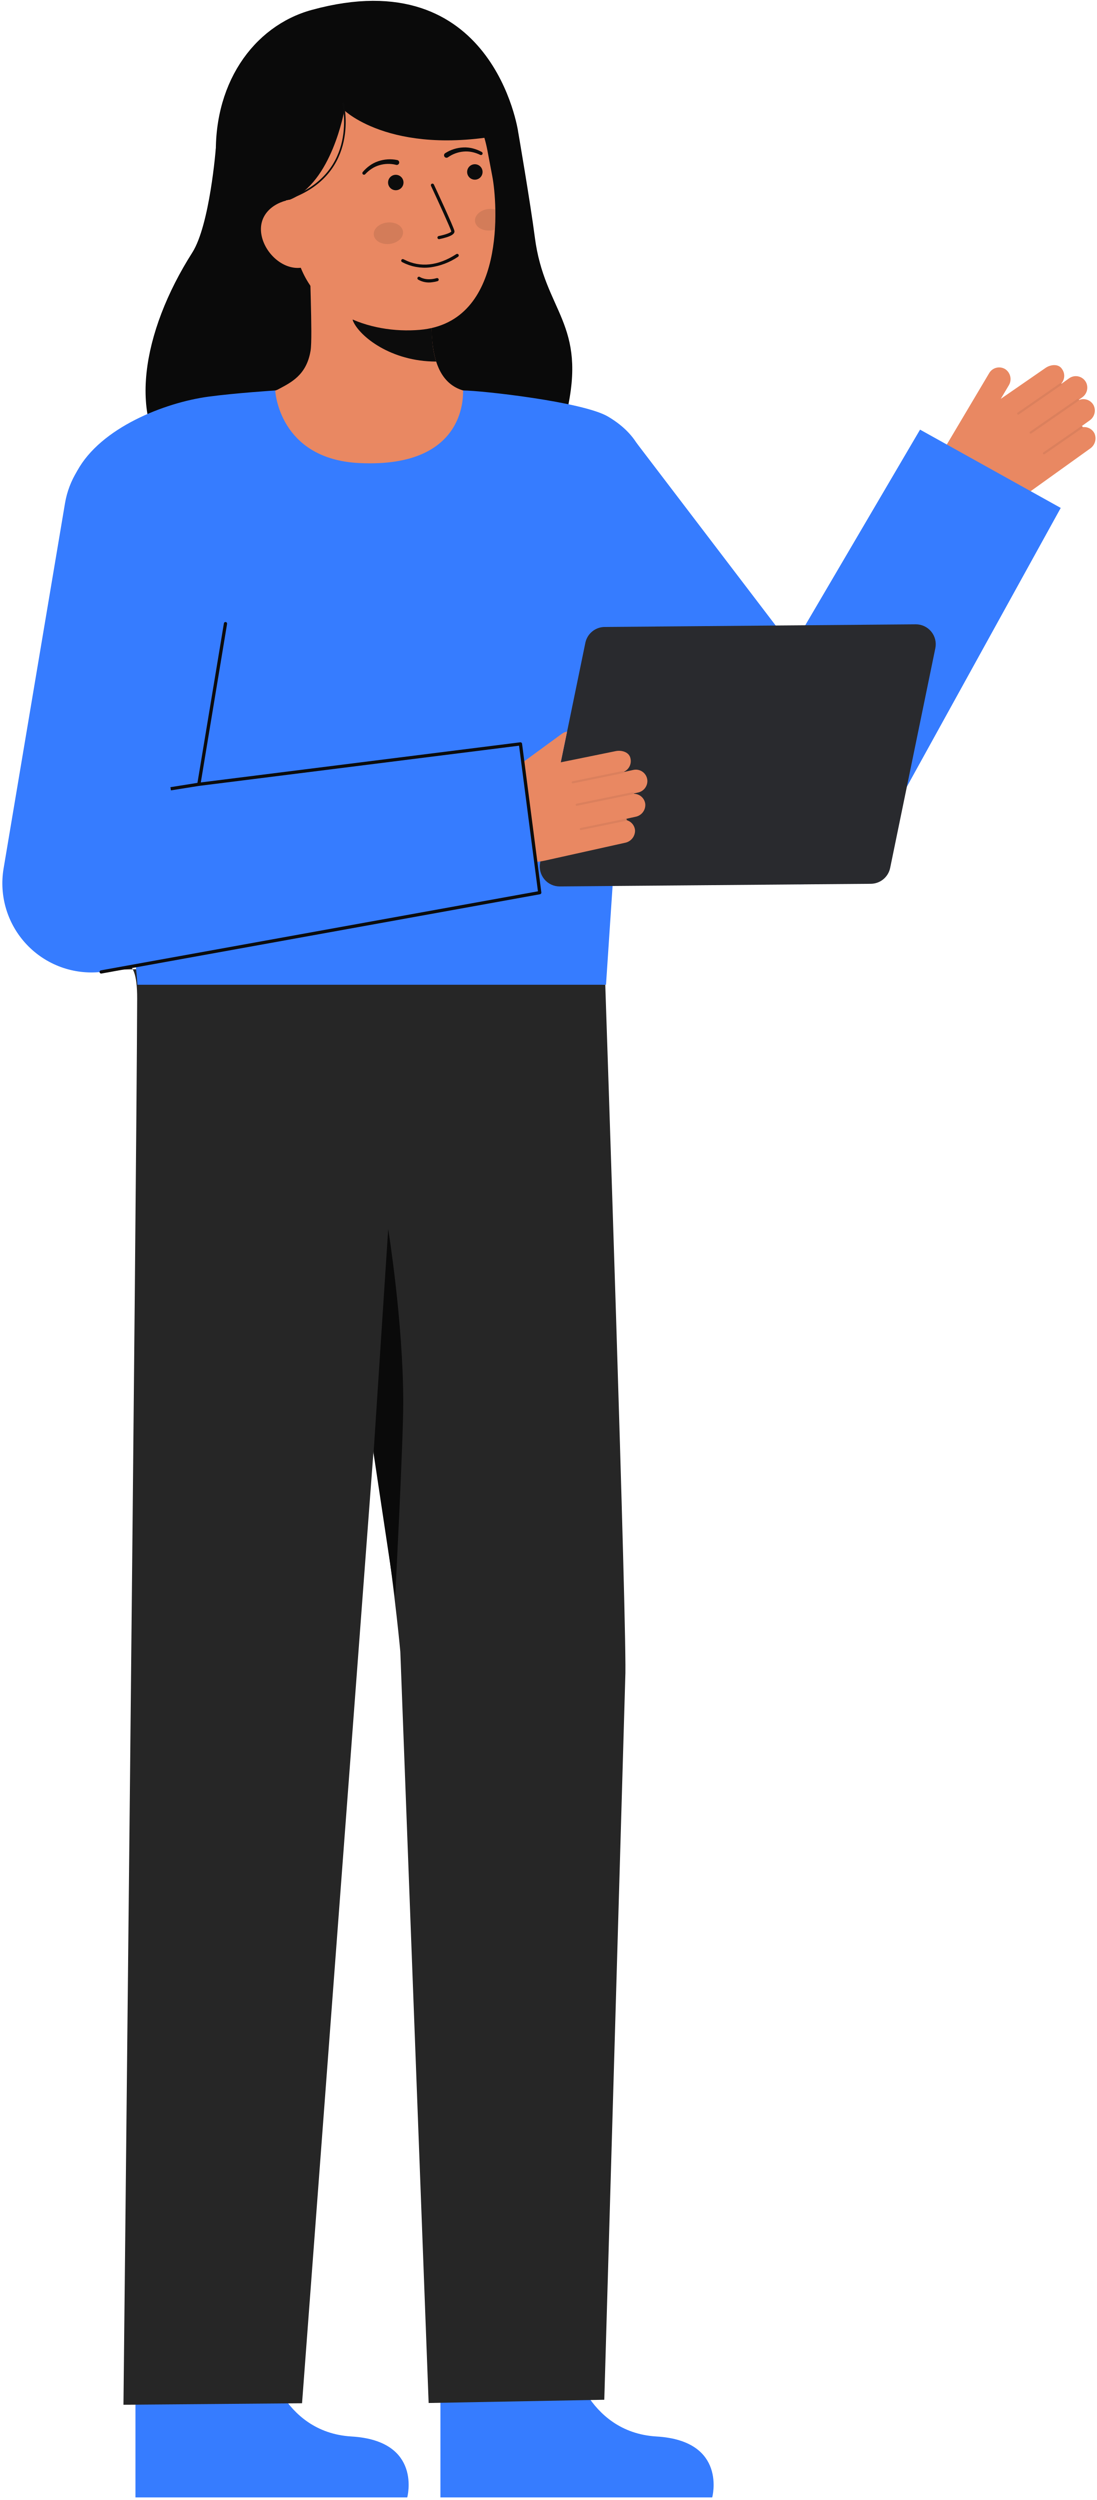 <svg width="342" height="779" viewBox="0 0 342 779" fill="none" xmlns="http://www.w3.org/2000/svg">
<path d="M82.855 734.15C82.855 734.15 87.423 757.833 109.597 759.15C131.771 760.467 126.962 778.135 126.962 778.135H42.227V735.8L82.855 734.15Z" fill="#367CFF"></path>
<path d="M36.481 302.146C36.481 302.146 42.818 295.027 42.762 311.176C42.552 371.412 38.488 749.264 38.488 749.264L94.167 748.797L127.897 299.697L36.481 302.146Z" fill="#262626"></path>
<path d="M177.932 734.15C177.932 734.15 182.501 757.833 204.675 759.15C226.849 760.467 222.04 778.135 222.04 778.135H137.305V735.8L177.932 734.15Z" fill="#367CFF"></path>
<path d="M188.7 306.823C188.7 306.823 195.656 512.697 194.933 522.76L188.393 747.705L133.633 748.717L124.803 514.624C124.803 514.624 119.015 450.05 103.413 390.088C95.43 359.313 90.626 327.801 89.076 296.046L188.7 306.823Z" fill="#262626"></path>
<path d="M116.461 452.788L121.028 382.959C121.028 382.959 125.718 411.989 125.718 437.011C125.718 449.241 123.198 497.665 123.198 497.665L116.461 452.788Z" fill="#0A0A0A"></path>
<path d="M35.876 302.14L35.694 302.15C35.694 302.15 35.825 298.638 35.876 302.14Z" fill="#333333"></path>
<path d="M36.105 302.14L35.923 302.15C35.923 302.15 36.054 298.638 36.105 302.14Z" fill="#333333"></path>
<path d="M341.215 135.039C340.88 134.375 340.346 133.831 339.689 133.483C339.031 133.135 338.282 133 337.544 133.096C337.55 133.03 337.535 132.964 337.503 132.907C337.469 132.863 337.423 132.828 337.372 132.807C337.32 132.786 337.263 132.779 337.208 132.787L339.698 131.002C340.443 130.492 340.978 129.73 341.205 128.856C341.431 127.983 341.334 127.056 340.93 126.249C340.506 125.465 339.805 124.866 338.965 124.569C338.124 124.271 337.203 124.296 336.38 124.639C336.386 124.604 336.363 124.57 336.358 124.539L337.381 123.806C338.081 123.323 338.593 122.613 338.83 121.796C339.067 120.979 339.014 120.105 338.681 119.322C338.462 118.835 338.138 118.403 337.732 118.057C337.325 117.711 336.847 117.459 336.332 117.321C335.816 117.182 335.277 117.16 334.752 117.256C334.227 117.351 333.729 117.563 333.296 117.874L330.935 119.566C330.928 119.552 330.935 119.536 330.925 119.522C330.915 119.508 330.891 119.505 330.877 119.49C331.419 118.88 331.737 118.104 331.78 117.289C331.823 116.475 331.588 115.67 331.114 115.006C330 113.213 327.427 113.58 325.901 114.674L312.001 124.274L314.485 120.093C314.985 119.288 315.161 118.324 314.978 117.394C314.794 116.464 314.264 115.639 313.496 115.085C313.089 114.813 312.632 114.626 312.15 114.537C311.669 114.447 311.175 114.457 310.698 114.565C310.22 114.673 309.77 114.877 309.374 115.165C308.978 115.453 308.646 115.818 308.396 116.239L294.835 139.07C293.244 141.748 292.76 144.941 293.486 147.971C294.211 151 296.09 153.627 298.722 155.294V155.294C301.774 157.227 305.334 158.204 308.946 158.1C312.557 157.997 316.055 156.817 318.992 154.712L339.976 139.671C340.675 139.152 341.177 138.412 341.402 137.571C341.627 136.73 341.561 135.838 341.215 135.039V135.039Z" fill="#E98862"></path>
<g opacity="0.25">
<path opacity="0.25" d="M317.178 129.047C317.229 129.117 317.305 129.165 317.391 129.179C317.477 129.194 317.564 129.175 317.636 129.125L330.836 119.98C330.905 119.928 330.951 119.852 330.964 119.767C330.978 119.682 330.958 119.595 330.909 119.524C330.86 119.454 330.786 119.405 330.701 119.388C330.617 119.371 330.529 119.387 330.457 119.433L317.257 128.578C317.184 128.628 317.135 128.705 317.119 128.792C317.103 128.879 317.123 128.968 317.173 129.041L317.178 129.047Z" fill="#0C0C0C"></path>
</g>
<g opacity="0.25">
<path opacity="0.25" d="M321.05 134.981C321.101 135.051 321.177 135.099 321.263 135.113C321.349 135.128 321.437 135.108 321.508 135.059L336.243 124.853C336.315 124.803 336.365 124.726 336.38 124.639C336.396 124.552 336.376 124.463 336.326 124.391C336.274 124.321 336.197 124.273 336.112 124.257C336.026 124.242 335.937 124.26 335.864 124.307L321.129 134.507C321.057 134.557 321.007 134.634 320.992 134.721C320.976 134.808 320.996 134.897 321.046 134.97L321.05 134.981Z" fill="#0C0C0C"></path>
</g>
<g opacity="0.25">
<path opacity="0.25" d="M325.207 141.433C325.258 141.503 325.335 141.55 325.42 141.564C325.506 141.579 325.594 141.559 325.665 141.51L337.419 133.37C337.488 133.318 337.534 133.242 337.547 133.157C337.561 133.072 337.541 132.985 337.492 132.914C337.443 132.844 337.369 132.795 337.285 132.778C337.2 132.761 337.113 132.777 337.04 132.823L325.287 140.964C325.251 140.989 325.22 141.02 325.197 141.057C325.173 141.094 325.157 141.134 325.149 141.177C325.141 141.22 325.142 141.264 325.151 141.307C325.16 141.35 325.178 141.39 325.203 141.426L325.207 141.433Z" fill="#0C0C0C"></path>
</g>
<path d="M286.833 133.863L247.006 201.692L198.406 137.951L158.049 174.336L226.97 263.595L227.421 264.23C230.18 268.008 233.855 271.022 238.101 272.987C242.346 274.953 247.022 275.805 251.688 275.463C256.354 275.122 260.856 273.598 264.77 271.036C268.684 268.473 271.882 264.957 274.061 260.817L330.694 158.258L286.833 133.863Z" fill="#367CFF"></path>
<path d="M243.1 209.848C243.02 209.848 242.941 209.829 242.87 209.793C242.811 209.763 242.758 209.721 242.715 209.671C242.672 209.62 242.639 209.562 242.619 209.498C242.598 209.435 242.59 209.368 242.595 209.302C242.601 209.236 242.619 209.171 242.649 209.112L246.549 201.462C246.577 201.4 246.618 201.343 246.668 201.297C246.719 201.251 246.778 201.215 246.843 201.192C246.908 201.169 246.976 201.16 247.045 201.165C247.113 201.169 247.18 201.188 247.241 201.219C247.302 201.25 247.356 201.293 247.4 201.346C247.444 201.399 247.476 201.46 247.496 201.526C247.515 201.592 247.521 201.661 247.513 201.729C247.505 201.797 247.483 201.863 247.449 201.922L243.544 209.573C243.503 209.655 243.439 209.725 243.361 209.773C243.282 209.822 243.192 209.848 243.1 209.848Z" fill="#0C0C0C"></path>
<path d="M195.605 201.303L194.39 222.726L195.4 222.783L196.616 201.36L195.605 201.303Z" fill="#0C0C0C"></path>
<path d="M67.277 46.26C67.277 46.26 65.411 70.106 59.942 78.702C44.196 103.449 39.394 131.439 54.703 146.267C70.012 161.095 168.738 162.443 176.603 128.834C183.228 100.534 169.751 97.334 166.734 73.892C165.368 63.286 161.534 41.035 161.534 41.035" fill="#0A0A0A"></path>
<path d="M151.474 123.461C151.303 123.439 149.412 154.821 112.955 152.085C87.717 150.194 78.718 123.417 78.14 123.417C80.861 122.838 85.44 121.997 86.651 121.352C90.626 119.217 95.543 116.995 96.824 109.277C97.562 104.829 96.31 82.072 96.695 77.571L135.437 86.219C134.895 95.719 131.107 117.759 144.386 121.659C146.6 122.305 148.975 122.9 151.474 123.461Z" fill="#E98862"></path>
<path opacity="1" d="M135.98 112.654C135.374 110.698 134.983 108.682 134.814 106.641C134.389 101.984 134.474 97.294 135.068 92.656C127.194 91.593 119.776 88.343 113.656 83.275C112.936 85.932 108.98 97.541 110.076 100.066C112.146 104.838 121.876 112.654 135.98 112.654Z" fill="#0C0C0C"></path>
<path d="M130.845 102.777C115.555 104.077 95.864 97.74 92.006 77.353L88.525 58.958C84.667 38.572 92.246 20.019 111.441 16.386C130.636 12.753 148.112 26.565 151.97 46.951L153.511 55.095C154.991 62.917 158.126 100.455 130.845 102.777Z" fill="#E98862"></path>
<path d="M148.04 55.983C149.369 55.983 150.446 54.906 150.446 53.577C150.446 52.248 149.369 51.171 148.04 51.171C146.711 51.171 145.634 52.248 145.634 53.577C145.634 54.906 146.711 55.983 148.04 55.983Z" fill="#0C0C0C"></path>
<path d="M123.389 59.275C124.718 59.275 125.795 58.198 125.795 56.869C125.795 55.54 124.718 54.463 123.389 54.463C122.061 54.463 120.983 55.54 120.983 56.869C120.983 58.198 122.061 59.275 123.389 59.275Z" fill="#0C0C0C"></path>
<path opacity="1" d="M136.917 74.51H136.954C137.731 74.356 138.499 74.16 139.254 73.923C140.383 73.56 141.862 72.959 141.669 71.94C141.45 70.778 135.895 58.847 135.263 57.491C135.236 57.432 135.197 57.38 135.15 57.336C135.102 57.292 135.046 57.258 134.985 57.236C134.924 57.214 134.86 57.204 134.795 57.206C134.73 57.209 134.667 57.225 134.608 57.252C134.55 57.279 134.497 57.318 134.453 57.366C134.409 57.413 134.375 57.469 134.353 57.53C134.331 57.591 134.321 57.656 134.324 57.72C134.326 57.785 134.342 57.848 134.369 57.907C136.738 62.988 140.552 71.341 140.7 72.123C140.573 72.486 138.7 73.175 136.769 73.541C136.645 73.566 136.535 73.637 136.462 73.741C136.389 73.845 136.359 73.972 136.378 74.098C136.397 74.223 136.463 74.336 136.563 74.414C136.663 74.492 136.789 74.528 136.915 74.515L136.917 74.51Z" fill="#0C0C0C"></path>
<path opacity="1" d="M134.074 83.312C137.205 82.905 140.197 81.769 142.808 79.994C142.915 79.921 142.988 79.81 143.014 79.683C143.039 79.557 143.014 79.426 142.943 79.318C142.873 79.21 142.763 79.134 142.637 79.106C142.512 79.078 142.38 79.1 142.27 79.168C136.62 82.849 131.005 83.445 126.033 80.89C125.933 80.835 125.829 80.786 125.723 80.743C125.601 80.702 125.468 80.711 125.353 80.767C125.237 80.823 125.148 80.922 125.104 81.043C125.06 81.164 125.066 81.297 125.119 81.414C125.172 81.531 125.268 81.623 125.388 81.67C125.427 81.686 125.488 81.721 125.582 81.77C128.196 83.118 131.153 83.654 134.074 83.312V83.312Z" fill="#0C0C0C"></path>
<path d="M73.169 65.369L90.376 62.214C103.407 56.941 107.348 34.382 107.348 34.382C107.348 34.382 123.177 49.81 161.537 41.035C161.537 41.035 153.845 -12.465 97.175 3.094C78.902 8.11 65.787 26.524 67.421 51.135C68.565 68.381 73.169 65.369 73.169 65.369Z" fill="#0A0A0A"></path>
<path d="M94.374 83.339C88.54 84.439 82.63 79.097 81.526 73.264C80.422 67.431 84.543 63.318 90.376 62.214L94.121 65.554L99.389 82.389L94.374 83.339Z" fill="#E98862"></path>
<path d="M138.779 47.736C140.481 46.637 142.447 46.015 144.471 45.936C145.468 45.892 146.465 45.998 147.43 46.249C148.386 46.495 149.307 46.86 150.171 47.335C150.294 47.394 150.389 47.5 150.434 47.629C150.479 47.758 150.471 47.9 150.411 48.023C150.352 48.146 150.246 48.24 150.117 48.285C149.988 48.331 149.846 48.322 149.723 48.263L149.687 48.246C148.888 47.853 148.043 47.562 147.171 47.38C146.309 47.196 145.425 47.143 144.547 47.223C142.807 47.369 141.136 47.973 139.704 48.973L139.658 49.006C139.492 49.126 139.285 49.176 139.083 49.144C138.88 49.111 138.699 49 138.578 48.834C138.458 48.668 138.408 48.461 138.441 48.258C138.473 48.056 138.584 47.874 138.75 47.754L138.779 47.736Z" fill="#0C0C0C"></path>
<path d="M123.434 51.349C121.738 50.934 119.962 50.974 118.286 51.467C117.439 51.71 116.633 52.079 115.896 52.562C115.149 53.047 114.467 53.623 113.863 54.278L113.836 54.306C113.741 54.397 113.615 54.447 113.484 54.448C113.353 54.449 113.227 54.4 113.13 54.31C113.034 54.221 112.976 54.098 112.967 53.968C112.958 53.837 113 53.707 113.083 53.606C113.718 52.851 114.445 52.179 115.247 51.606C116.056 51.022 116.947 50.563 117.892 50.245C119.808 49.586 121.865 49.455 123.849 49.865C123.949 49.886 124.043 49.927 124.126 49.985C124.21 50.042 124.281 50.116 124.336 50.201C124.391 50.287 124.429 50.382 124.447 50.482C124.466 50.582 124.464 50.684 124.443 50.783C124.421 50.883 124.381 50.977 124.323 51.06C124.265 51.144 124.192 51.215 124.106 51.27C124.021 51.326 123.926 51.363 123.826 51.382C123.726 51.4 123.624 51.398 123.524 51.377L123.492 51.37L123.434 51.349Z" fill="#0C0C0C"></path>
<path opacity="1" d="M134.74 87.94C135.307 87.876 135.868 87.763 136.416 87.604C136.478 87.586 136.536 87.556 136.587 87.516C136.638 87.475 136.68 87.426 136.711 87.369C136.743 87.312 136.763 87.25 136.77 87.186C136.777 87.121 136.772 87.056 136.754 86.994C136.736 86.932 136.706 86.874 136.666 86.823C136.626 86.772 136.576 86.73 136.519 86.699C136.463 86.667 136.4 86.647 136.336 86.64C136.271 86.633 136.206 86.638 136.144 86.656C132.844 87.606 130.968 86.348 130.89 86.294C130.783 86.224 130.653 86.198 130.527 86.222C130.402 86.246 130.29 86.318 130.217 86.423C130.143 86.527 130.113 86.656 130.133 86.783C130.153 86.909 130.221 87.023 130.323 87.1C131.654 87.882 133.215 88.179 134.74 87.94Z" fill="#0C0C0C"></path>
<path d="M90.413 62L90.243 61.524C112.043 53.698 106.712 32.304 106.656 32.088L107.145 31.96C107.2 32.175 112.656 54.011 90.413 62Z" fill="#0C0C0C"></path>
<path opacity="0.1" d="M121.443 76.016C123.96 75.745 125.84 74.029 125.641 72.183C125.442 70.336 123.241 69.059 120.724 69.33C118.207 69.601 116.327 71.317 116.526 73.163C116.724 75.009 118.926 76.286 121.443 76.016Z" fill="#0C0C0C"></path>
<path opacity="0.1" d="M148.089 68.949C148.289 70.792 150.489 72.068 153.011 71.8C153.446 71.753 153.875 71.661 154.291 71.526C154.433 69.332 154.464 67.22 154.423 65.265C153.727 65.083 153.003 65.032 152.288 65.115C149.771 65.382 147.892 67.1 148.089 68.949Z" fill="#0C0C0C"></path>
<path d="M196.769 192.55C195.621 206.04 190.035 290.206 188.931 306.823H42.843C41.983 291.836 32.052 226.302 28.793 196.995C25.681 169.028 19.577 155.027 24.051 146.759C31.363 133.246 51.344 125.438 64.968 123.593C73.287 122.467 85.8 121.66 85.8 121.66C85.8 121.66 86.859 143.092 112.122 144.285C146.511 145.907 144.215 121.66 144.385 121.66C149.956 121.66 181.785 125.186 189.568 129.801C210.786 142.366 199.207 163.961 196.769 192.55Z" fill="#367CFF"></path>
<path d="M291.6 201.974L277.518 270.418C277.232 271.808 276.479 273.058 275.383 273.959C274.286 274.861 272.914 275.359 271.495 275.37L174.531 276.196C173.606 276.205 172.69 276.006 171.852 275.614C171.013 275.223 170.273 274.649 169.685 273.934C169.098 273.22 168.677 272.382 168.455 271.484C168.233 270.586 168.215 269.649 168.402 268.743L182.484 200.299C182.77 198.909 183.524 197.659 184.62 196.758C185.716 195.856 187.088 195.359 188.507 195.347L285.472 194.522C286.397 194.514 287.313 194.713 288.151 195.104C288.989 195.495 289.729 196.069 290.317 196.784C290.904 197.498 291.325 198.335 291.547 199.233C291.769 200.131 291.787 201.068 291.6 201.974V201.974Z" fill="#292A2E"></path>
<path d="M201.177 250.591C201.229 251.491 200.954 252.38 200.402 253.094C199.851 253.807 199.061 254.298 198.177 254.476L195.192 255.134C195.245 255.152 195.294 255.182 195.332 255.223C195.371 255.263 195.399 255.313 195.414 255.367C195.421 255.43 195.407 255.495 195.374 255.549C196.091 255.751 196.728 256.171 197.196 256.751C197.664 257.332 197.94 258.043 197.985 258.787C197.989 259.654 197.7 260.497 197.166 261.18C196.632 261.863 195.883 262.346 195.04 262.551L169.834 268.151C168.545 268.44 167.229 268.586 165.908 268.586C162.966 268.586 160.068 267.869 157.464 266.5C154.86 265.13 152.629 263.147 150.962 260.723C149.195 258.158 148.497 255.005 149.019 251.934C149.541 248.863 151.24 246.117 153.755 244.28L175.197 228.606C175.669 228.26 176.218 228.035 176.797 227.949L174.824 237.531L175.35 237.41L175.461 237.389L191.904 234.04C193.736 233.64 196.245 234.303 196.569 236.388C196.742 237.186 196.641 238.019 196.281 238.752C195.921 239.485 195.324 240.075 194.586 240.425C194.596 240.435 194.616 240.445 194.616 240.466C194.616 240.487 194.606 240.496 194.606 240.516L197.449 239.889C197.969 239.773 198.509 239.774 199.029 239.892C199.548 240.01 200.035 240.242 200.455 240.571C200.874 240.9 201.215 241.318 201.453 241.795C201.691 242.272 201.82 242.796 201.831 243.329C201.831 244.18 201.536 245.004 200.998 245.662C200.459 246.321 199.71 246.773 198.876 246.942L197.652 247.215C197.642 247.255 197.652 247.296 197.631 247.326C198.522 247.334 199.377 247.672 200.033 248.276C200.688 248.879 201.096 249.704 201.177 250.591V250.591Z" fill="#E98862"></path>
<g opacity="0.25">
<path opacity="0.25" d="M178.231 243.834C178.25 243.918 178.302 243.992 178.375 244.039C178.448 244.086 178.536 244.102 178.621 244.085L194.355 240.858C194.441 240.84 194.517 240.789 194.565 240.715C194.614 240.642 194.631 240.552 194.613 240.465C194.596 240.379 194.544 240.303 194.471 240.255C194.397 240.207 194.307 240.189 194.221 240.207L178.488 243.434C178.445 243.443 178.404 243.46 178.368 243.484C178.332 243.509 178.301 243.54 178.277 243.576C178.253 243.613 178.236 243.654 178.228 243.696C178.22 243.739 178.22 243.783 178.229 243.826L178.231 243.834Z" fill="#0C0C0C"></path>
</g>
<g opacity="0.25">
<path opacity="0.25" d="M179.462 250.812C179.482 250.896 179.534 250.97 179.607 251.017C179.68 251.063 179.768 251.08 179.853 251.063L197.411 247.463C197.454 247.454 197.494 247.437 197.53 247.413C197.567 247.388 197.598 247.357 197.622 247.321C197.646 247.284 197.662 247.243 197.671 247.201C197.679 247.158 197.679 247.114 197.67 247.071C197.65 246.986 197.598 246.912 197.525 246.864C197.452 246.816 197.364 246.797 197.278 246.812L179.719 250.412C179.633 250.43 179.557 250.481 179.509 250.555C179.46 250.628 179.443 250.718 179.461 250.804L179.462 250.812Z" fill="#0C0C0C"></path>
</g>
<g opacity="0.25">
<path opacity="0.25" d="M180.753 258.377C180.772 258.461 180.824 258.535 180.897 258.582C180.97 258.629 181.058 258.646 181.143 258.628L195.149 255.756C195.235 255.738 195.311 255.687 195.36 255.614C195.408 255.54 195.426 255.45 195.408 255.364C195.39 255.278 195.339 255.202 195.266 255.153C195.192 255.105 195.102 255.087 195.016 255.105L181.01 257.977C180.924 257.995 180.848 258.046 180.799 258.12C180.751 258.193 180.733 258.283 180.751 258.37L180.753 258.377Z" fill="#0C0C0C"></path>
</g>
<path d="M168.268 278.12L31.517 302.833C27.25 303.297 22.933 302.766 18.906 301.282C14.878 299.798 11.249 297.4 8.304 294.278C5.359 291.155 3.177 287.393 1.93 283.285C0.683 279.178 0.405 274.838 1.117 270.605L20.261 156.812C20.866 153.214 22.174 149.771 24.11 146.679C26.046 143.587 28.573 140.906 31.544 138.79C34.516 136.674 37.876 135.164 41.432 134.346C44.987 133.529 48.669 133.419 52.267 134.025C55.864 134.63 59.308 135.938 62.4 137.874C65.492 139.81 68.173 142.336 70.289 145.308C72.405 148.28 73.915 151.64 74.732 155.195C75.55 158.751 75.659 162.432 75.054 166.03L62 244.365L162.259 231.774L168.268 278.12Z" fill="#367CFF"></path>
<path d="M31.516 303.339C31.393 303.334 31.276 303.285 31.187 303.2C31.097 303.115 31.042 303.001 31.031 302.878C31.02 302.755 31.054 302.633 31.127 302.534C31.2 302.435 31.307 302.365 31.427 302.339L167.705 277.712L161.819 232.343L62.06 244.871C61.982 244.881 61.903 244.873 61.828 244.847C61.754 244.82 61.688 244.777 61.633 244.72C61.578 244.663 61.537 244.595 61.514 244.519C61.49 244.444 61.485 244.364 61.498 244.286L69.798 194.22C69.808 194.154 69.832 194.091 69.867 194.034C69.901 193.977 69.947 193.928 70.002 193.889C70.056 193.851 70.117 193.823 70.182 193.808C70.247 193.794 70.315 193.792 70.38 193.804C70.512 193.826 70.63 193.9 70.708 194.009C70.786 194.118 70.818 194.254 70.796 194.386L62.608 243.786L162.194 231.28C162.327 231.265 162.46 231.302 162.566 231.383C162.671 231.465 162.741 231.585 162.759 231.717L168.771 278.063C168.788 278.192 168.754 278.322 168.678 278.427C168.601 278.532 168.487 278.603 168.359 278.626L31.608 303.339C31.578 303.341 31.547 303.341 31.516 303.339V303.339Z" fill="#0C0C0C"></path>
<path d="M61.923 243.86L53.127 245.268L53.287 246.268L62.083 244.86L61.923 243.86Z" fill="#0C0C0C"></path>
</svg>